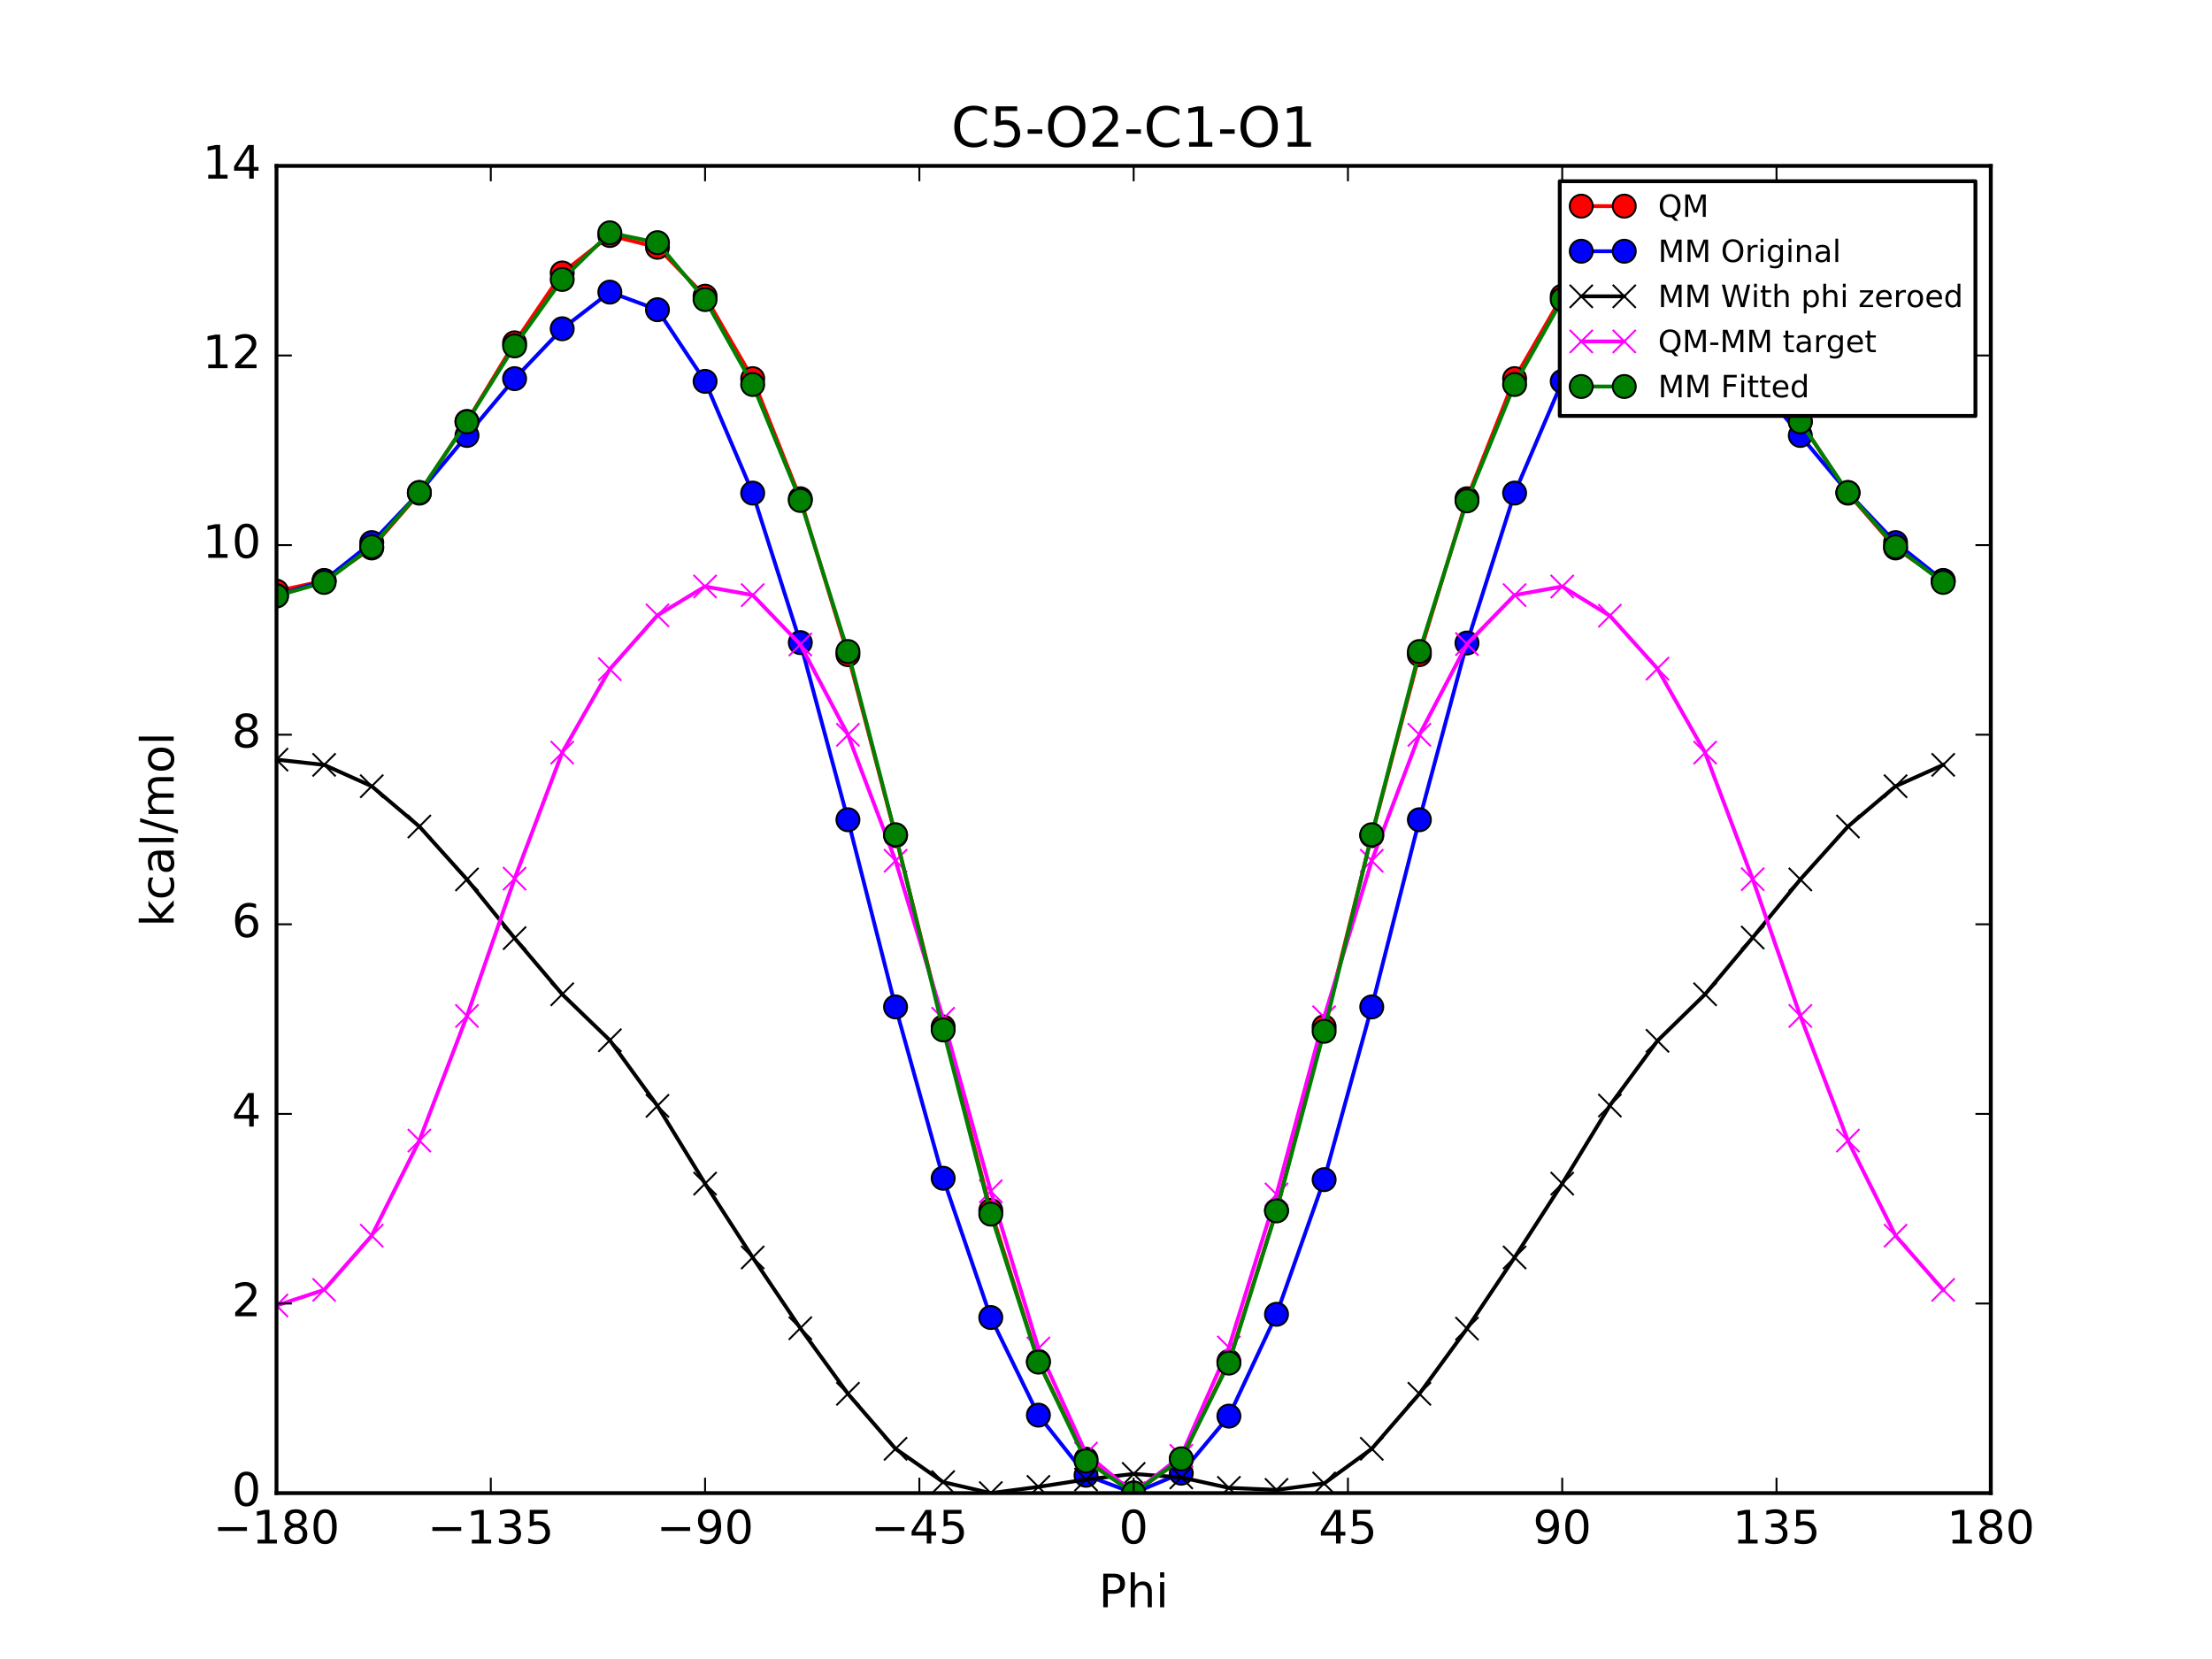 <?xml version="1.0" encoding="utf-8" standalone="no"?>
<!DOCTYPE svg PUBLIC "-//W3C//DTD SVG 1.1//EN"
  "http://www.w3.org/Graphics/SVG/1.1/DTD/svg11.dtd">
<!-- Created with matplotlib (http://matplotlib.org/) -->
<svg height="432pt" version="1.1" viewBox="0 0 576 432" width="576pt" xmlns="http://www.w3.org/2000/svg" xmlns:xlink="http://www.w3.org/1999/xlink">
 <defs>
  <style type="text/css">
*{stroke-linecap:butt;stroke-linejoin:round;stroke-miterlimit:100000;}
  </style>
 </defs>
 <g id="figure_1">
  <g id="patch_1">
   <path d="M 0 432 
L 576 432 
L 576 0 
L 0 0 
z
" style="fill:#ffffff;"/>
  </g>
  <g id="axes_1">
   <g id="patch_2">
    <path d="M 72 388.8 
L 518.4 388.8 
L 518.4 43.2 
L 72 43.2 
z
" style="fill:#ffffff;"/>
   </g>
   <g id="line2d_1">
    <path clip-path="url(#pe51c850465)" d="M 72.001 153.942 
L 84.4 151.241 
L 96.8 142.689 
L 109.2 128.416 
L 121.6 109.75 
L 134 89.272 
L 146.4 71.079 
L 158.8 61.323 
L 171.2 64.39 
L 183.6 77.126 
L 196 98.597 
L 208.4 129.873 
L 220.8 170.47 
L 233.2 217.591 
L 245.6 267.409 
L 258 315.196 
L 270.4 354.509 
L 282.8 379.967 
L 295.2 388.8 
L 307.6 380.002 
L 320 354.508 
L 332.4 315.184 
L 344.8 267.377 
L 357.2 217.59 
L 369.6 170.47 
L 382 129.873 
L 394.4 98.597 
L 406.8 77.126 
L 419.2 64.402 
L 431.6 61.325 
L 444 71.079 
L 456.4 89.272 
L 468.8 109.75 
L 481.2 128.416 
L 493.6 142.689 
L 506 151.241 
" style="fill:none;stroke:#ff0000;stroke-linecap:square;"/>
    <defs>
     <path d="M 0 3 
C 0.796 3 1.559 2.684 2.121 2.121 
C 2.684 1.559 3 0.796 3 0 
C 3 -0.796 2.684 -1.559 2.121 -2.121 
C 1.559 -2.684 0.796 -3 0 -3 
C -0.796 -3 -1.559 -2.684 -2.121 -2.121 
C -2.684 -1.559 -3 -0.796 -3 0 
C -3 0.796 -2.684 1.559 -2.121 2.121 
C -1.559 2.684 -0.796 3 0 3 
z
" id="m2c16135098" style="stroke:#000000;stroke-width:0.5;"/>
    </defs>
    <g clip-path="url(#pe51c850465)">
     <use style="fill:#ff0000;stroke:#000000;stroke-width:0.5;" x="72.001" xlink:href="#m2c16135098" y="153.942"/>
     <use style="fill:#ff0000;stroke:#000000;stroke-width:0.5;" x="84.4" xlink:href="#m2c16135098" y="151.241"/>
     <use style="fill:#ff0000;stroke:#000000;stroke-width:0.5;" x="96.8" xlink:href="#m2c16135098" y="142.689"/>
     <use style="fill:#ff0000;stroke:#000000;stroke-width:0.5;" x="109.2" xlink:href="#m2c16135098" y="128.416"/>
     <use style="fill:#ff0000;stroke:#000000;stroke-width:0.5;" x="121.6" xlink:href="#m2c16135098" y="109.75"/>
     <use style="fill:#ff0000;stroke:#000000;stroke-width:0.5;" x="134" xlink:href="#m2c16135098" y="89.272"/>
     <use style="fill:#ff0000;stroke:#000000;stroke-width:0.5;" x="146.4" xlink:href="#m2c16135098" y="71.079"/>
     <use style="fill:#ff0000;stroke:#000000;stroke-width:0.5;" x="158.8" xlink:href="#m2c16135098" y="61.323"/>
     <use style="fill:#ff0000;stroke:#000000;stroke-width:0.5;" x="171.2" xlink:href="#m2c16135098" y="64.39"/>
     <use style="fill:#ff0000;stroke:#000000;stroke-width:0.5;" x="183.6" xlink:href="#m2c16135098" y="77.126"/>
     <use style="fill:#ff0000;stroke:#000000;stroke-width:0.5;" x="196" xlink:href="#m2c16135098" y="98.597"/>
     <use style="fill:#ff0000;stroke:#000000;stroke-width:0.5;" x="208.4" xlink:href="#m2c16135098" y="129.873"/>
     <use style="fill:#ff0000;stroke:#000000;stroke-width:0.5;" x="220.8" xlink:href="#m2c16135098" y="170.47"/>
     <use style="fill:#ff0000;stroke:#000000;stroke-width:0.5;" x="233.2" xlink:href="#m2c16135098" y="217.591"/>
     <use style="fill:#ff0000;stroke:#000000;stroke-width:0.5;" x="245.6" xlink:href="#m2c16135098" y="267.409"/>
     <use style="fill:#ff0000;stroke:#000000;stroke-width:0.5;" x="258" xlink:href="#m2c16135098" y="315.196"/>
     <use style="fill:#ff0000;stroke:#000000;stroke-width:0.5;" x="270.4" xlink:href="#m2c16135098" y="354.509"/>
     <use style="fill:#ff0000;stroke:#000000;stroke-width:0.5;" x="282.8" xlink:href="#m2c16135098" y="379.967"/>
     <use style="fill:#ff0000;stroke:#000000;stroke-width:0.5;" x="295.2" xlink:href="#m2c16135098" y="388.8"/>
     <use style="fill:#ff0000;stroke:#000000;stroke-width:0.5;" x="307.6" xlink:href="#m2c16135098" y="380.002"/>
     <use style="fill:#ff0000;stroke:#000000;stroke-width:0.5;" x="320" xlink:href="#m2c16135098" y="354.508"/>
     <use style="fill:#ff0000;stroke:#000000;stroke-width:0.5;" x="332.4" xlink:href="#m2c16135098" y="315.184"/>
     <use style="fill:#ff0000;stroke:#000000;stroke-width:0.5;" x="344.8" xlink:href="#m2c16135098" y="267.377"/>
     <use style="fill:#ff0000;stroke:#000000;stroke-width:0.5;" x="357.2" xlink:href="#m2c16135098" y="217.59"/>
     <use style="fill:#ff0000;stroke:#000000;stroke-width:0.5;" x="369.6" xlink:href="#m2c16135098" y="170.47"/>
     <use style="fill:#ff0000;stroke:#000000;stroke-width:0.5;" x="382" xlink:href="#m2c16135098" y="129.873"/>
     <use style="fill:#ff0000;stroke:#000000;stroke-width:0.5;" x="394.4" xlink:href="#m2c16135098" y="98.597"/>
     <use style="fill:#ff0000;stroke:#000000;stroke-width:0.5;" x="406.8" xlink:href="#m2c16135098" y="77.126"/>
     <use style="fill:#ff0000;stroke:#000000;stroke-width:0.5;" x="419.2" xlink:href="#m2c16135098" y="64.402"/>
     <use style="fill:#ff0000;stroke:#000000;stroke-width:0.5;" x="431.6" xlink:href="#m2c16135098" y="61.325"/>
     <use style="fill:#ff0000;stroke:#000000;stroke-width:0.5;" x="444" xlink:href="#m2c16135098" y="71.079"/>
     <use style="fill:#ff0000;stroke:#000000;stroke-width:0.5;" x="456.4" xlink:href="#m2c16135098" y="89.272"/>
     <use style="fill:#ff0000;stroke:#000000;stroke-width:0.5;" x="468.8" xlink:href="#m2c16135098" y="109.75"/>
     <use style="fill:#ff0000;stroke:#000000;stroke-width:0.5;" x="481.2" xlink:href="#m2c16135098" y="128.416"/>
     <use style="fill:#ff0000;stroke:#000000;stroke-width:0.5;" x="493.6" xlink:href="#m2c16135098" y="142.689"/>
     <use style="fill:#ff0000;stroke:#000000;stroke-width:0.5;" x="506" xlink:href="#m2c16135098" y="151.241"/>
    </g>
   </g>
   <g id="line2d_2">
    <path clip-path="url(#pe51c850465)" d="M 72.001 155.153 
L 84.4 151.146 
L 96.8 141.28 
L 109.2 128.243 
L 121.6 113.389 
L 134 98.602 
L 146.4 85.608 
L 158.8 76.066 
L 171.2 80.648 
L 183.6 99.304 
L 196 128.397 
L 208.4 167.332 
L 220.8 213.458 
L 233.2 262.203 
L 245.6 306.815 
L 258 343.08 
L 270.4 368.499 
L 282.8 384.157 
L 295.2 388.8 
L 307.6 383.616 
L 320 368.756 
L 332.4 342.24 
L 344.8 307.176 
L 357.2 262.2 
L 369.6 213.46 
L 382 167.438 
L 394.4 128.396 
L 406.8 99.304 
L 419.2 80.56 
L 431.6 76.198 
L 444 85.608 
L 456.4 98.456 
L 468.8 113.392 
L 481.2 128.24 
L 493.6 141.284 
L 506 151.146 
" style="fill:none;stroke:#0000ff;stroke-linecap:square;"/>
    <defs>
     <path d="M 0 3 
C 0.796 3 1.559 2.684 2.121 2.121 
C 2.684 1.559 3 0.796 3 0 
C 3 -0.796 2.684 -1.559 2.121 -2.121 
C 1.559 -2.684 0.796 -3 0 -3 
C -0.796 -3 -1.559 -2.684 -2.121 -2.121 
C -2.684 -1.559 -3 -0.796 -3 0 
C -3 0.796 -2.684 1.559 -2.121 2.121 
C -1.559 2.684 -0.796 3 0 3 
z
" id="m11825d15a7" style="stroke:#000000;stroke-width:0.5;"/>
    </defs>
    <g clip-path="url(#pe51c850465)">
     <use style="fill:#0000ff;stroke:#000000;stroke-width:0.5;" x="72.001" xlink:href="#m11825d15a7" y="155.153"/>
     <use style="fill:#0000ff;stroke:#000000;stroke-width:0.5;" x="84.4" xlink:href="#m11825d15a7" y="151.146"/>
     <use style="fill:#0000ff;stroke:#000000;stroke-width:0.5;" x="96.8" xlink:href="#m11825d15a7" y="141.28"/>
     <use style="fill:#0000ff;stroke:#000000;stroke-width:0.5;" x="109.2" xlink:href="#m11825d15a7" y="128.243"/>
     <use style="fill:#0000ff;stroke:#000000;stroke-width:0.5;" x="121.6" xlink:href="#m11825d15a7" y="113.389"/>
     <use style="fill:#0000ff;stroke:#000000;stroke-width:0.5;" x="134" xlink:href="#m11825d15a7" y="98.602"/>
     <use style="fill:#0000ff;stroke:#000000;stroke-width:0.5;" x="146.4" xlink:href="#m11825d15a7" y="85.608"/>
     <use style="fill:#0000ff;stroke:#000000;stroke-width:0.5;" x="158.8" xlink:href="#m11825d15a7" y="76.066"/>
     <use style="fill:#0000ff;stroke:#000000;stroke-width:0.5;" x="171.2" xlink:href="#m11825d15a7" y="80.648"/>
     <use style="fill:#0000ff;stroke:#000000;stroke-width:0.5;" x="183.6" xlink:href="#m11825d15a7" y="99.304"/>
     <use style="fill:#0000ff;stroke:#000000;stroke-width:0.5;" x="196" xlink:href="#m11825d15a7" y="128.397"/>
     <use style="fill:#0000ff;stroke:#000000;stroke-width:0.5;" x="208.4" xlink:href="#m11825d15a7" y="167.332"/>
     <use style="fill:#0000ff;stroke:#000000;stroke-width:0.5;" x="220.8" xlink:href="#m11825d15a7" y="213.458"/>
     <use style="fill:#0000ff;stroke:#000000;stroke-width:0.5;" x="233.2" xlink:href="#m11825d15a7" y="262.203"/>
     <use style="fill:#0000ff;stroke:#000000;stroke-width:0.5;" x="245.6" xlink:href="#m11825d15a7" y="306.815"/>
     <use style="fill:#0000ff;stroke:#000000;stroke-width:0.5;" x="258" xlink:href="#m11825d15a7" y="343.08"/>
     <use style="fill:#0000ff;stroke:#000000;stroke-width:0.5;" x="270.4" xlink:href="#m11825d15a7" y="368.499"/>
     <use style="fill:#0000ff;stroke:#000000;stroke-width:0.5;" x="282.8" xlink:href="#m11825d15a7" y="384.157"/>
     <use style="fill:#0000ff;stroke:#000000;stroke-width:0.5;" x="295.2" xlink:href="#m11825d15a7" y="388.8"/>
     <use style="fill:#0000ff;stroke:#000000;stroke-width:0.5;" x="307.6" xlink:href="#m11825d15a7" y="383.616"/>
     <use style="fill:#0000ff;stroke:#000000;stroke-width:0.5;" x="320" xlink:href="#m11825d15a7" y="368.756"/>
     <use style="fill:#0000ff;stroke:#000000;stroke-width:0.5;" x="332.4" xlink:href="#m11825d15a7" y="342.24"/>
     <use style="fill:#0000ff;stroke:#000000;stroke-width:0.5;" x="344.8" xlink:href="#m11825d15a7" y="307.176"/>
     <use style="fill:#0000ff;stroke:#000000;stroke-width:0.5;" x="357.2" xlink:href="#m11825d15a7" y="262.2"/>
     <use style="fill:#0000ff;stroke:#000000;stroke-width:0.5;" x="369.6" xlink:href="#m11825d15a7" y="213.46"/>
     <use style="fill:#0000ff;stroke:#000000;stroke-width:0.5;" x="382" xlink:href="#m11825d15a7" y="167.438"/>
     <use style="fill:#0000ff;stroke:#000000;stroke-width:0.5;" x="394.4" xlink:href="#m11825d15a7" y="128.396"/>
     <use style="fill:#0000ff;stroke:#000000;stroke-width:0.5;" x="406.8" xlink:href="#m11825d15a7" y="99.304"/>
     <use style="fill:#0000ff;stroke:#000000;stroke-width:0.5;" x="419.2" xlink:href="#m11825d15a7" y="80.56"/>
     <use style="fill:#0000ff;stroke:#000000;stroke-width:0.5;" x="431.6" xlink:href="#m11825d15a7" y="76.198"/>
     <use style="fill:#0000ff;stroke:#000000;stroke-width:0.5;" x="444" xlink:href="#m11825d15a7" y="85.608"/>
     <use style="fill:#0000ff;stroke:#000000;stroke-width:0.5;" x="456.4" xlink:href="#m11825d15a7" y="98.456"/>
     <use style="fill:#0000ff;stroke:#000000;stroke-width:0.5;" x="468.8" xlink:href="#m11825d15a7" y="113.392"/>
     <use style="fill:#0000ff;stroke:#000000;stroke-width:0.5;" x="481.2" xlink:href="#m11825d15a7" y="128.24"/>
     <use style="fill:#0000ff;stroke:#000000;stroke-width:0.5;" x="493.6" xlink:href="#m11825d15a7" y="141.284"/>
     <use style="fill:#0000ff;stroke:#000000;stroke-width:0.5;" x="506" xlink:href="#m11825d15a7" y="151.146"/>
    </g>
   </g>
   <g id="line2d_3">
    <path clip-path="url(#pe51c850465)" d="M 72.001 197.805 
L 84.4 199.167 
L 96.8 204.73 
L 109.2 215.223 
L 121.6 229.004 
L 134 244.288 
L 146.4 258.909 
L 158.8 270.888 
L 171.2 287.963 
L 183.6 308.214 
L 196 327.438 
L 208.4 345.859 
L 220.8 362.937 
L 233.2 377.264 
L 245.6 385.933 
L 258 388.8 
L 270.4 387.18 
L 282.8 385.259 
L 295.2 383.808 
L 307.6 384.717 
L 320 387.436 
L 332.4 387.96 
L 344.8 386.294 
L 357.2 377.261 
L 369.6 362.939 
L 382 345.966 
L 394.4 327.438 
L 406.8 308.215 
L 419.2 287.875 
L 431.6 271.02 
L 444 258.909 
L 456.4 244.142 
L 468.8 229.007 
L 481.2 215.22 
L 493.6 204.734 
L 506 199.168 
" style="fill:none;stroke:#000000;stroke-linecap:square;"/>
    <defs>
     <path d="M -3 3 
L 3 -3 
M -3 -3 
L 3 3 
" id="me2f089819c" style="stroke:#000000;stroke-width:0.5;"/>
    </defs>
    <g clip-path="url(#pe51c850465)">
     <use style="stroke:#000000;stroke-width:0.5;" x="72.001" xlink:href="#me2f089819c" y="197.805"/>
     <use style="stroke:#000000;stroke-width:0.5;" x="84.4" xlink:href="#me2f089819c" y="199.167"/>
     <use style="stroke:#000000;stroke-width:0.5;" x="96.8" xlink:href="#me2f089819c" y="204.73"/>
     <use style="stroke:#000000;stroke-width:0.5;" x="109.2" xlink:href="#me2f089819c" y="215.223"/>
     <use style="stroke:#000000;stroke-width:0.5;" x="121.6" xlink:href="#me2f089819c" y="229.004"/>
     <use style="stroke:#000000;stroke-width:0.5;" x="134" xlink:href="#me2f089819c" y="244.288"/>
     <use style="stroke:#000000;stroke-width:0.5;" x="146.4" xlink:href="#me2f089819c" y="258.909"/>
     <use style="stroke:#000000;stroke-width:0.5;" x="158.8" xlink:href="#me2f089819c" y="270.888"/>
     <use style="stroke:#000000;stroke-width:0.5;" x="171.2" xlink:href="#me2f089819c" y="287.963"/>
     <use style="stroke:#000000;stroke-width:0.5;" x="183.6" xlink:href="#me2f089819c" y="308.214"/>
     <use style="stroke:#000000;stroke-width:0.5;" x="196" xlink:href="#me2f089819c" y="327.438"/>
     <use style="stroke:#000000;stroke-width:0.5;" x="208.4" xlink:href="#me2f089819c" y="345.859"/>
     <use style="stroke:#000000;stroke-width:0.5;" x="220.8" xlink:href="#me2f089819c" y="362.937"/>
     <use style="stroke:#000000;stroke-width:0.5;" x="233.2" xlink:href="#me2f089819c" y="377.264"/>
     <use style="stroke:#000000;stroke-width:0.5;" x="245.6" xlink:href="#me2f089819c" y="385.933"/>
     <use style="stroke:#000000;stroke-width:0.5;" x="258" xlink:href="#me2f089819c" y="388.8"/>
     <use style="stroke:#000000;stroke-width:0.5;" x="270.4" xlink:href="#me2f089819c" y="387.179"/>
     <use style="stroke:#000000;stroke-width:0.5;" x="282.8" xlink:href="#me2f089819c" y="385.259"/>
     <use style="stroke:#000000;stroke-width:0.5;" x="295.2" xlink:href="#me2f089819c" y="383.808"/>
     <use style="stroke:#000000;stroke-width:0.5;" x="307.6" xlink:href="#me2f089819c" y="384.717"/>
     <use style="stroke:#000000;stroke-width:0.5;" x="320" xlink:href="#me2f089819c" y="387.436"/>
     <use style="stroke:#000000;stroke-width:0.5;" x="332.4" xlink:href="#me2f089819c" y="387.96"/>
     <use style="stroke:#000000;stroke-width:0.5;" x="344.8" xlink:href="#me2f089819c" y="386.294"/>
     <use style="stroke:#000000;stroke-width:0.5;" x="357.2" xlink:href="#me2f089819c" y="377.261"/>
     <use style="stroke:#000000;stroke-width:0.5;" x="369.6" xlink:href="#me2f089819c" y="362.939"/>
     <use style="stroke:#000000;stroke-width:0.5;" x="382" xlink:href="#me2f089819c" y="345.966"/>
     <use style="stroke:#000000;stroke-width:0.5;" x="394.4" xlink:href="#me2f089819c" y="327.438"/>
     <use style="stroke:#000000;stroke-width:0.5;" x="406.8" xlink:href="#me2f089819c" y="308.215"/>
     <use style="stroke:#000000;stroke-width:0.5;" x="419.2" xlink:href="#me2f089819c" y="287.875"/>
     <use style="stroke:#000000;stroke-width:0.5;" x="431.6" xlink:href="#me2f089819c" y="271.02"/>
     <use style="stroke:#000000;stroke-width:0.5;" x="444" xlink:href="#me2f089819c" y="258.909"/>
     <use style="stroke:#000000;stroke-width:0.5;" x="456.4" xlink:href="#me2f089819c" y="244.142"/>
     <use style="stroke:#000000;stroke-width:0.5;" x="468.8" xlink:href="#me2f089819c" y="229.007"/>
     <use style="stroke:#000000;stroke-width:0.5;" x="481.2" xlink:href="#me2f089819c" y="215.22"/>
     <use style="stroke:#000000;stroke-width:0.5;" x="493.6" xlink:href="#me2f089819c" y="204.734"/>
     <use style="stroke:#000000;stroke-width:0.5;" x="506" xlink:href="#me2f089819c" y="199.168"/>
    </g>
   </g>
   <g id="line2d_4">
    <path clip-path="url(#pe51c850465)" d="M 72.001 339.945 
L 84.4 335.882 
L 96.8 321.767 
L 109.2 297.002 
L 121.6 264.554 
L 134 228.793 
L 146.4 195.978 
L 158.8 174.243 
L 171.2 160.235 
L 183.6 152.72 
L 196 154.967 
L 208.4 167.822 
L 220.8 191.342 
L 233.2 224.135 
L 245.6 265.284 
L 258 310.204 
L 270.4 351.138 
L 282.8 378.517 
L 295.2 388.8 
L 307.6 379.093 
L 320 350.88 
L 332.4 311.033 
L 344.8 264.892 
L 357.2 224.138 
L 369.6 191.339 
L 382 167.716 
L 394.4 154.967 
L 406.8 152.72 
L 419.2 160.336 
L 431.6 174.113 
L 444 195.979 
L 456.4 228.938 
L 468.8 264.551 
L 481.2 297.004 
L 493.6 321.763 
L 506 335.881 
" style="fill:none;stroke:#ff00ff;stroke-linecap:square;"/>
    <defs>
     <path d="M -3 3 
L 3 -3 
M -3 -3 
L 3 3 
" id="m93284d6aaf" style="stroke:#ff00ff;stroke-width:0.5;"/>
    </defs>
    <g clip-path="url(#pe51c850465)">
     <use style="fill:#ff00ff;stroke:#ff00ff;stroke-width:0.5;" x="72.001" xlink:href="#m93284d6aaf" y="339.945"/>
     <use style="fill:#ff00ff;stroke:#ff00ff;stroke-width:0.5;" x="84.4" xlink:href="#m93284d6aaf" y="335.882"/>
     <use style="fill:#ff00ff;stroke:#ff00ff;stroke-width:0.5;" x="96.8" xlink:href="#m93284d6aaf" y="321.767"/>
     <use style="fill:#ff00ff;stroke:#ff00ff;stroke-width:0.5;" x="109.2" xlink:href="#m93284d6aaf" y="297.002"/>
     <use style="fill:#ff00ff;stroke:#ff00ff;stroke-width:0.5;" x="121.6" xlink:href="#m93284d6aaf" y="264.554"/>
     <use style="fill:#ff00ff;stroke:#ff00ff;stroke-width:0.5;" x="134" xlink:href="#m93284d6aaf" y="228.793"/>
     <use style="fill:#ff00ff;stroke:#ff00ff;stroke-width:0.5;" x="146.4" xlink:href="#m93284d6aaf" y="195.978"/>
     <use style="fill:#ff00ff;stroke:#ff00ff;stroke-width:0.5;" x="158.8" xlink:href="#m93284d6aaf" y="174.243"/>
     <use style="fill:#ff00ff;stroke:#ff00ff;stroke-width:0.5;" x="171.2" xlink:href="#m93284d6aaf" y="160.235"/>
     <use style="fill:#ff00ff;stroke:#ff00ff;stroke-width:0.5;" x="183.6" xlink:href="#m93284d6aaf" y="152.72"/>
     <use style="fill:#ff00ff;stroke:#ff00ff;stroke-width:0.5;" x="196" xlink:href="#m93284d6aaf" y="154.967"/>
     <use style="fill:#ff00ff;stroke:#ff00ff;stroke-width:0.5;" x="208.4" xlink:href="#m93284d6aaf" y="167.822"/>
     <use style="fill:#ff00ff;stroke:#ff00ff;stroke-width:0.5;" x="220.8" xlink:href="#m93284d6aaf" y="191.342"/>
     <use style="fill:#ff00ff;stroke:#ff00ff;stroke-width:0.5;" x="233.2" xlink:href="#m93284d6aaf" y="224.135"/>
     <use style="fill:#ff00ff;stroke:#ff00ff;stroke-width:0.5;" x="245.6" xlink:href="#m93284d6aaf" y="265.284"/>
     <use style="fill:#ff00ff;stroke:#ff00ff;stroke-width:0.5;" x="258" xlink:href="#m93284d6aaf" y="310.204"/>
     <use style="fill:#ff00ff;stroke:#ff00ff;stroke-width:0.5;" x="270.4" xlink:href="#m93284d6aaf" y="351.138"/>
     <use style="fill:#ff00ff;stroke:#ff00ff;stroke-width:0.5;" x="282.8" xlink:href="#m93284d6aaf" y="378.517"/>
     <use style="fill:#ff00ff;stroke:#ff00ff;stroke-width:0.5;" x="295.2" xlink:href="#m93284d6aaf" y="388.8"/>
     <use style="fill:#ff00ff;stroke:#ff00ff;stroke-width:0.5;" x="307.6" xlink:href="#m93284d6aaf" y="379.093"/>
     <use style="fill:#ff00ff;stroke:#ff00ff;stroke-width:0.5;" x="320" xlink:href="#m93284d6aaf" y="350.88"/>
     <use style="fill:#ff00ff;stroke:#ff00ff;stroke-width:0.5;" x="332.4" xlink:href="#m93284d6aaf" y="311.033"/>
     <use style="fill:#ff00ff;stroke:#ff00ff;stroke-width:0.5;" x="344.8" xlink:href="#m93284d6aaf" y="264.892"/>
     <use style="fill:#ff00ff;stroke:#ff00ff;stroke-width:0.5;" x="357.2" xlink:href="#m93284d6aaf" y="224.138"/>
     <use style="fill:#ff00ff;stroke:#ff00ff;stroke-width:0.5;" x="369.6" xlink:href="#m93284d6aaf" y="191.339"/>
     <use style="fill:#ff00ff;stroke:#ff00ff;stroke-width:0.5;" x="382" xlink:href="#m93284d6aaf" y="167.716"/>
     <use style="fill:#ff00ff;stroke:#ff00ff;stroke-width:0.5;" x="394.4" xlink:href="#m93284d6aaf" y="154.967"/>
     <use style="fill:#ff00ff;stroke:#ff00ff;stroke-width:0.5;" x="406.8" xlink:href="#m93284d6aaf" y="152.72"/>
     <use style="fill:#ff00ff;stroke:#ff00ff;stroke-width:0.5;" x="419.2" xlink:href="#m93284d6aaf" y="160.336"/>
     <use style="fill:#ff00ff;stroke:#ff00ff;stroke-width:0.5;" x="431.6" xlink:href="#m93284d6aaf" y="174.113"/>
     <use style="fill:#ff00ff;stroke:#ff00ff;stroke-width:0.5;" x="444" xlink:href="#m93284d6aaf" y="195.979"/>
     <use style="fill:#ff00ff;stroke:#ff00ff;stroke-width:0.5;" x="456.4" xlink:href="#m93284d6aaf" y="228.938"/>
     <use style="fill:#ff00ff;stroke:#ff00ff;stroke-width:0.5;" x="468.8" xlink:href="#m93284d6aaf" y="264.551"/>
     <use style="fill:#ff00ff;stroke:#ff00ff;stroke-width:0.5;" x="481.2" xlink:href="#m93284d6aaf" y="297.004"/>
     <use style="fill:#ff00ff;stroke:#ff00ff;stroke-width:0.5;" x="493.6" xlink:href="#m93284d6aaf" y="321.763"/>
     <use style="fill:#ff00ff;stroke:#ff00ff;stroke-width:0.5;" x="506" xlink:href="#m93284d6aaf" y="335.881"/>
    </g>
   </g>
   <g id="line2d_5">
    <path clip-path="url(#pe51c850465)" d="M 72.001 155.16 
L 84.4 151.654 
L 96.8 142.39 
L 109.2 128.27 
L 121.6 109.836 
L 134 90.073 
L 146.4 72.772 
L 158.8 60.626 
L 171.2 63.18 
L 183.6 78.005 
L 196 100.121 
L 208.4 130.315 
L 220.8 169.651 
L 233.2 217.365 
L 245.6 268.192 
L 258 316.156 
L 270.4 354.697 
L 282.8 380.415 
L 295.2 388.8 
L 307.6 379.874 
L 320 354.953 
L 332.4 315.316 
L 344.8 268.552 
L 357.2 217.362 
L 369.6 169.654 
L 382 130.422 
L 394.4 100.121 
L 406.8 78.006 
L 419.2 63.091 
L 431.6 60.758 
L 444 72.771 
L 456.4 89.927 
L 468.8 109.84 
L 481.2 128.268 
L 493.6 142.394 
L 506 151.655 
" style="fill:none;stroke:#008000;stroke-linecap:square;"/>
    <defs>
     <path d="M 0 3 
C 0.796 3 1.559 2.684 2.121 2.121 
C 2.684 1.559 3 0.796 3 0 
C 3 -0.796 2.684 -1.559 2.121 -2.121 
C 1.559 -2.684 0.796 -3 0 -3 
C -0.796 -3 -1.559 -2.684 -2.121 -2.121 
C -2.684 -1.559 -3 -0.796 -3 0 
C -3 0.796 -2.684 1.559 -2.121 2.121 
C -1.559 2.684 -0.796 3 0 3 
z
" id="m1dcf6bbde4" style="stroke:#000000;stroke-width:0.5;"/>
    </defs>
    <g clip-path="url(#pe51c850465)">
     <use style="fill:#008000;stroke:#000000;stroke-width:0.5;" x="72.001" xlink:href="#m1dcf6bbde4" y="155.16"/>
     <use style="fill:#008000;stroke:#000000;stroke-width:0.5;" x="84.4" xlink:href="#m1dcf6bbde4" y="151.654"/>
     <use style="fill:#008000;stroke:#000000;stroke-width:0.5;" x="96.8" xlink:href="#m1dcf6bbde4" y="142.39"/>
     <use style="fill:#008000;stroke:#000000;stroke-width:0.5;" x="109.2" xlink:href="#m1dcf6bbde4" y="128.27"/>
     <use style="fill:#008000;stroke:#000000;stroke-width:0.5;" x="121.6" xlink:href="#m1dcf6bbde4" y="109.836"/>
     <use style="fill:#008000;stroke:#000000;stroke-width:0.5;" x="134" xlink:href="#m1dcf6bbde4" y="90.073"/>
     <use style="fill:#008000;stroke:#000000;stroke-width:0.5;" x="146.4" xlink:href="#m1dcf6bbde4" y="72.772"/>
     <use style="fill:#008000;stroke:#000000;stroke-width:0.5;" x="158.8" xlink:href="#m1dcf6bbde4" y="60.626"/>
     <use style="fill:#008000;stroke:#000000;stroke-width:0.5;" x="171.2" xlink:href="#m1dcf6bbde4" y="63.18"/>
     <use style="fill:#008000;stroke:#000000;stroke-width:0.5;" x="183.6" xlink:href="#m1dcf6bbde4" y="78.005"/>
     <use style="fill:#008000;stroke:#000000;stroke-width:0.5;" x="196" xlink:href="#m1dcf6bbde4" y="100.121"/>
     <use style="fill:#008000;stroke:#000000;stroke-width:0.5;" x="208.4" xlink:href="#m1dcf6bbde4" y="130.315"/>
     <use style="fill:#008000;stroke:#000000;stroke-width:0.5;" x="220.8" xlink:href="#m1dcf6bbde4" y="169.651"/>
     <use style="fill:#008000;stroke:#000000;stroke-width:0.5;" x="233.2" xlink:href="#m1dcf6bbde4" y="217.365"/>
     <use style="fill:#008000;stroke:#000000;stroke-width:0.5;" x="245.6" xlink:href="#m1dcf6bbde4" y="268.192"/>
     <use style="fill:#008000;stroke:#000000;stroke-width:0.5;" x="258" xlink:href="#m1dcf6bbde4" y="316.156"/>
     <use style="fill:#008000;stroke:#000000;stroke-width:0.5;" x="270.4" xlink:href="#m1dcf6bbde4" y="354.697"/>
     <use style="fill:#008000;stroke:#000000;stroke-width:0.5;" x="282.8" xlink:href="#m1dcf6bbde4" y="380.415"/>
     <use style="fill:#008000;stroke:#000000;stroke-width:0.5;" x="295.2" xlink:href="#m1dcf6bbde4" y="388.8"/>
     <use style="fill:#008000;stroke:#000000;stroke-width:0.5;" x="307.6" xlink:href="#m1dcf6bbde4" y="379.874"/>
     <use style="fill:#008000;stroke:#000000;stroke-width:0.5;" x="320" xlink:href="#m1dcf6bbde4" y="354.953"/>
     <use style="fill:#008000;stroke:#000000;stroke-width:0.5;" x="332.4" xlink:href="#m1dcf6bbde4" y="315.316"/>
     <use style="fill:#008000;stroke:#000000;stroke-width:0.5;" x="344.8" xlink:href="#m1dcf6bbde4" y="268.552"/>
     <use style="fill:#008000;stroke:#000000;stroke-width:0.5;" x="357.2" xlink:href="#m1dcf6bbde4" y="217.362"/>
     <use style="fill:#008000;stroke:#000000;stroke-width:0.5;" x="369.6" xlink:href="#m1dcf6bbde4" y="169.654"/>
     <use style="fill:#008000;stroke:#000000;stroke-width:0.5;" x="382" xlink:href="#m1dcf6bbde4" y="130.422"/>
     <use style="fill:#008000;stroke:#000000;stroke-width:0.5;" x="394.4" xlink:href="#m1dcf6bbde4" y="100.121"/>
     <use style="fill:#008000;stroke:#000000;stroke-width:0.5;" x="406.8" xlink:href="#m1dcf6bbde4" y="78.006"/>
     <use style="fill:#008000;stroke:#000000;stroke-width:0.5;" x="419.2" xlink:href="#m1dcf6bbde4" y="63.091"/>
     <use style="fill:#008000;stroke:#000000;stroke-width:0.5;" x="431.6" xlink:href="#m1dcf6bbde4" y="60.758"/>
     <use style="fill:#008000;stroke:#000000;stroke-width:0.5;" x="444" xlink:href="#m1dcf6bbde4" y="72.771"/>
     <use style="fill:#008000;stroke:#000000;stroke-width:0.5;" x="456.4" xlink:href="#m1dcf6bbde4" y="89.927"/>
     <use style="fill:#008000;stroke:#000000;stroke-width:0.5;" x="468.8" xlink:href="#m1dcf6bbde4" y="109.84"/>
     <use style="fill:#008000;stroke:#000000;stroke-width:0.5;" x="481.2" xlink:href="#m1dcf6bbde4" y="128.268"/>
     <use style="fill:#008000;stroke:#000000;stroke-width:0.5;" x="493.6" xlink:href="#m1dcf6bbde4" y="142.394"/>
     <use style="fill:#008000;stroke:#000000;stroke-width:0.5;" x="506" xlink:href="#m1dcf6bbde4" y="151.655"/>
    </g>
   </g>
   <g id="patch_3">
    <path d="M 72 43.2 
L 518.4 43.2 
" style="fill:none;stroke:#000000;stroke-linecap:square;stroke-linejoin:miter;"/>
   </g>
   <g id="patch_4">
    <path d="M 72 388.8 
L 518.4 388.8 
" style="fill:none;stroke:#000000;stroke-linecap:square;stroke-linejoin:miter;"/>
   </g>
   <g id="patch_5">
    <path d="M 72 388.8 
L 72 43.2 
" style="fill:none;stroke:#000000;stroke-linecap:square;stroke-linejoin:miter;"/>
   </g>
   <g id="patch_6">
    <path d="M 518.4 388.8 
L 518.4 43.2 
" style="fill:none;stroke:#000000;stroke-linecap:square;stroke-linejoin:miter;"/>
   </g>
   <g id="matplotlib.axis_1">
    <g id="xtick_1">
     <g id="line2d_6">
      <defs>
       <path d="M 0 0 
L 0 -4 
" id="m70f923a0fe" style="stroke:#000000;stroke-width:0.5;"/>
      </defs>
      <g>
       <use style="stroke:#000000;stroke-width:0.5;" x="72.0" xlink:href="#m70f923a0fe" y="388.8"/>
      </g>
     </g>
     <g id="line2d_7">
      <defs>
       <path d="M 0 0 
L 0 4 
" id="m2720853b29" style="stroke:#000000;stroke-width:0.5;"/>
      </defs>
      <g>
       <use style="stroke:#000000;stroke-width:0.5;" x="72.0" xlink:href="#m2720853b29" y="43.2"/>
      </g>
     </g>
     <g id="text_1">
      <!-- −180 -->
      <defs>
       <path d="M 12.406 8.297 
L 28.516 8.297 
L 28.516 63.922 
L 10.984 60.406 
L 10.984 69.391 
L 28.422 72.906 
L 38.281 72.906 
L 38.281 8.297 
L 54.391 8.297 
L 54.391 0 
L 12.406 0 
z
" id="BitstreamVeraSans-Roman-31"/>
       <path d="M 31.781 66.406 
Q 24.172 66.406 20.328 58.906 
Q 16.5 51.422 16.5 36.375 
Q 16.5 21.391 20.328 13.891 
Q 24.172 6.391 31.781 6.391 
Q 39.453 6.391 43.281 13.891 
Q 47.125 21.391 47.125 36.375 
Q 47.125 51.422 43.281 58.906 
Q 39.453 66.406 31.781 66.406 
M 31.781 74.219 
Q 44.047 74.219 50.516 64.516 
Q 56.984 54.828 56.984 36.375 
Q 56.984 17.969 50.516 8.266 
Q 44.047 -1.422 31.781 -1.422 
Q 19.531 -1.422 13.062 8.266 
Q 6.594 17.969 6.594 36.375 
Q 6.594 54.828 13.062 64.516 
Q 19.531 74.219 31.781 74.219 
" id="BitstreamVeraSans-Roman-30"/>
       <path d="M 31.781 34.625 
Q 24.75 34.625 20.719 30.859 
Q 16.703 27.094 16.703 20.516 
Q 16.703 13.922 20.719 10.156 
Q 24.75 6.391 31.781 6.391 
Q 38.812 6.391 42.859 10.172 
Q 46.922 13.969 46.922 20.516 
Q 46.922 27.094 42.891 30.859 
Q 38.875 34.625 31.781 34.625 
M 21.922 38.812 
Q 15.578 40.375 12.031 44.719 
Q 8.5 49.078 8.5 55.328 
Q 8.5 64.062 14.719 69.141 
Q 20.953 74.219 31.781 74.219 
Q 42.672 74.219 48.875 69.141 
Q 55.078 64.062 55.078 55.328 
Q 55.078 49.078 51.531 44.719 
Q 48 40.375 41.703 38.812 
Q 48.828 37.156 52.797 32.312 
Q 56.781 27.484 56.781 20.516 
Q 56.781 9.906 50.312 4.234 
Q 43.844 -1.422 31.781 -1.422 
Q 19.734 -1.422 13.25 4.234 
Q 6.781 9.906 6.781 20.516 
Q 6.781 27.484 10.781 32.312 
Q 14.797 37.156 21.922 38.812 
M 18.312 54.391 
Q 18.312 48.734 21.844 45.562 
Q 25.391 42.391 31.781 42.391 
Q 38.141 42.391 41.719 45.562 
Q 45.312 48.734 45.312 54.391 
Q 45.312 60.062 41.719 63.234 
Q 38.141 66.406 31.781 66.406 
Q 25.391 66.406 21.844 63.234 
Q 18.312 60.062 18.312 54.391 
" id="BitstreamVeraSans-Roman-38"/>
       <path d="M 10.594 35.5 
L 73.188 35.5 
L 73.188 27.203 
L 10.594 27.203 
z
" id="BitstreamVeraSans-Roman-2212"/>
      </defs>
      <g transform="translate(55.52 401.918)scale(0.12 -0.12)">
       <use xlink:href="#BitstreamVeraSans-Roman-2212"/>
       <use x="83.789" xlink:href="#BitstreamVeraSans-Roman-31"/>
       <use x="147.412" xlink:href="#BitstreamVeraSans-Roman-38"/>
       <use x="211.035" xlink:href="#BitstreamVeraSans-Roman-30"/>
      </g>
     </g>
    </g>
    <g id="xtick_2">
     <g id="line2d_8">
      <g>
       <use style="stroke:#000000;stroke-width:0.5;" x="127.8" xlink:href="#m70f923a0fe" y="388.8"/>
      </g>
     </g>
     <g id="line2d_9">
      <g>
       <use style="stroke:#000000;stroke-width:0.5;" x="127.8" xlink:href="#m2720853b29" y="43.2"/>
      </g>
     </g>
     <g id="text_2">
      <!-- −135 -->
      <defs>
       <path d="M 10.797 72.906 
L 49.516 72.906 
L 49.516 64.594 
L 19.828 64.594 
L 19.828 46.734 
Q 21.969 47.469 24.109 47.828 
Q 26.266 48.188 28.422 48.188 
Q 40.625 48.188 47.75 41.5 
Q 54.891 34.812 54.891 23.391 
Q 54.891 11.625 47.562 5.094 
Q 40.234 -1.422 26.906 -1.422 
Q 22.312 -1.422 17.547 -0.641 
Q 12.797 0.141 7.719 1.703 
L 7.719 11.625 
Q 12.109 9.234 16.797 8.062 
Q 21.484 6.891 26.703 6.891 
Q 35.156 6.891 40.078 11.328 
Q 45.016 15.766 45.016 23.391 
Q 45.016 31 40.078 35.438 
Q 35.156 39.891 26.703 39.891 
Q 22.75 39.891 18.812 39.016 
Q 14.891 38.141 10.797 36.281 
z
" id="BitstreamVeraSans-Roman-35"/>
       <path d="M 40.578 39.312 
Q 47.656 37.797 51.625 33 
Q 55.609 28.219 55.609 21.188 
Q 55.609 10.406 48.188 4.484 
Q 40.766 -1.422 27.094 -1.422 
Q 22.516 -1.422 17.656 -0.516 
Q 12.797 0.391 7.625 2.203 
L 7.625 11.719 
Q 11.719 9.328 16.594 8.109 
Q 21.484 6.891 26.812 6.891 
Q 36.078 6.891 40.938 10.547 
Q 45.797 14.203 45.797 21.188 
Q 45.797 27.641 41.281 31.266 
Q 36.766 34.906 28.719 34.906 
L 20.219 34.906 
L 20.219 43.016 
L 29.109 43.016 
Q 36.375 43.016 40.234 45.922 
Q 44.094 48.828 44.094 54.297 
Q 44.094 59.906 40.109 62.906 
Q 36.141 65.922 28.719 65.922 
Q 24.656 65.922 20.016 65.031 
Q 15.375 64.156 9.812 62.312 
L 9.812 71.094 
Q 15.438 72.656 20.344 73.438 
Q 25.25 74.219 29.594 74.219 
Q 40.828 74.219 47.359 69.109 
Q 53.906 64.016 53.906 55.328 
Q 53.906 49.266 50.438 45.094 
Q 46.969 40.922 40.578 39.312 
" id="BitstreamVeraSans-Roman-33"/>
      </defs>
      <g transform="translate(111.32 401.918)scale(0.12 -0.12)">
       <use xlink:href="#BitstreamVeraSans-Roman-2212"/>
       <use x="83.789" xlink:href="#BitstreamVeraSans-Roman-31"/>
       <use x="147.412" xlink:href="#BitstreamVeraSans-Roman-33"/>
       <use x="211.035" xlink:href="#BitstreamVeraSans-Roman-35"/>
      </g>
     </g>
    </g>
    <g id="xtick_3">
     <g id="line2d_10">
      <g>
       <use style="stroke:#000000;stroke-width:0.5;" x="183.6" xlink:href="#m70f923a0fe" y="388.8"/>
      </g>
     </g>
     <g id="line2d_11">
      <g>
       <use style="stroke:#000000;stroke-width:0.5;" x="183.6" xlink:href="#m2720853b29" y="43.2"/>
      </g>
     </g>
     <g id="text_3">
      <!-- −90 -->
      <defs>
       <path d="M 10.984 1.516 
L 10.984 10.5 
Q 14.703 8.734 18.5 7.812 
Q 22.312 6.891 25.984 6.891 
Q 35.75 6.891 40.891 13.453 
Q 46.047 20.016 46.781 33.406 
Q 43.953 29.203 39.594 26.953 
Q 35.25 24.703 29.984 24.703 
Q 19.047 24.703 12.672 31.312 
Q 6.297 37.938 6.297 49.422 
Q 6.297 60.641 12.938 67.422 
Q 19.578 74.219 30.609 74.219 
Q 43.266 74.219 49.922 64.516 
Q 56.594 54.828 56.594 36.375 
Q 56.594 19.141 48.406 8.859 
Q 40.234 -1.422 26.422 -1.422 
Q 22.703 -1.422 18.891 -0.688 
Q 15.094 0.047 10.984 1.516 
M 30.609 32.422 
Q 37.25 32.422 41.125 36.953 
Q 45.016 41.5 45.016 49.422 
Q 45.016 57.281 41.125 61.844 
Q 37.25 66.406 30.609 66.406 
Q 23.969 66.406 20.094 61.844 
Q 16.219 57.281 16.219 49.422 
Q 16.219 41.5 20.094 36.953 
Q 23.969 32.422 30.609 32.422 
" id="BitstreamVeraSans-Roman-39"/>
      </defs>
      <g transform="translate(170.937 401.918)scale(0.12 -0.12)">
       <use xlink:href="#BitstreamVeraSans-Roman-2212"/>
       <use x="83.789" xlink:href="#BitstreamVeraSans-Roman-39"/>
       <use x="147.412" xlink:href="#BitstreamVeraSans-Roman-30"/>
      </g>
     </g>
    </g>
    <g id="xtick_4">
     <g id="line2d_12">
      <g>
       <use style="stroke:#000000;stroke-width:0.5;" x="239.4" xlink:href="#m70f923a0fe" y="388.8"/>
      </g>
     </g>
     <g id="line2d_13">
      <g>
       <use style="stroke:#000000;stroke-width:0.5;" x="239.4" xlink:href="#m2720853b29" y="43.2"/>
      </g>
     </g>
     <g id="text_4">
      <!-- −45 -->
      <defs>
       <path d="M 37.797 64.312 
L 12.891 25.391 
L 37.797 25.391 
z
M 35.203 72.906 
L 47.609 72.906 
L 47.609 25.391 
L 58.016 25.391 
L 58.016 17.188 
L 47.609 17.188 
L 47.609 0 
L 37.797 0 
L 37.797 17.188 
L 4.891 17.188 
L 4.891 26.703 
z
" id="BitstreamVeraSans-Roman-34"/>
      </defs>
      <g transform="translate(226.737 401.918)scale(0.12 -0.12)">
       <use xlink:href="#BitstreamVeraSans-Roman-2212"/>
       <use x="83.789" xlink:href="#BitstreamVeraSans-Roman-34"/>
       <use x="147.412" xlink:href="#BitstreamVeraSans-Roman-35"/>
      </g>
     </g>
    </g>
    <g id="xtick_5">
     <g id="line2d_14">
      <g>
       <use style="stroke:#000000;stroke-width:0.5;" x="295.2" xlink:href="#m70f923a0fe" y="388.8"/>
      </g>
     </g>
     <g id="line2d_15">
      <g>
       <use style="stroke:#000000;stroke-width:0.5;" x="295.2" xlink:href="#m2720853b29" y="43.2"/>
      </g>
     </g>
     <g id="text_5">
      <!-- 0 -->
      <g transform="translate(291.382 401.918)scale(0.12 -0.12)">
       <use xlink:href="#BitstreamVeraSans-Roman-30"/>
      </g>
     </g>
    </g>
    <g id="xtick_6">
     <g id="line2d_16">
      <g>
       <use style="stroke:#000000;stroke-width:0.5;" x="351.0" xlink:href="#m70f923a0fe" y="388.8"/>
      </g>
     </g>
     <g id="line2d_17">
      <g>
       <use style="stroke:#000000;stroke-width:0.5;" x="351.0" xlink:href="#m2720853b29" y="43.2"/>
      </g>
     </g>
     <g id="text_6">
      <!-- 45 -->
      <g transform="translate(343.365 401.918)scale(0.12 -0.12)">
       <use xlink:href="#BitstreamVeraSans-Roman-34"/>
       <use x="63.623" xlink:href="#BitstreamVeraSans-Roman-35"/>
      </g>
     </g>
    </g>
    <g id="xtick_7">
     <g id="line2d_18">
      <g>
       <use style="stroke:#000000;stroke-width:0.5;" x="406.8" xlink:href="#m70f923a0fe" y="388.8"/>
      </g>
     </g>
     <g id="line2d_19">
      <g>
       <use style="stroke:#000000;stroke-width:0.5;" x="406.8" xlink:href="#m2720853b29" y="43.2"/>
      </g>
     </g>
     <g id="text_7">
      <!-- 90 -->
      <g transform="translate(399.165 401.918)scale(0.12 -0.12)">
       <use xlink:href="#BitstreamVeraSans-Roman-39"/>
       <use x="63.623" xlink:href="#BitstreamVeraSans-Roman-30"/>
      </g>
     </g>
    </g>
    <g id="xtick_8">
     <g id="line2d_20">
      <g>
       <use style="stroke:#000000;stroke-width:0.5;" x="462.6" xlink:href="#m70f923a0fe" y="388.8"/>
      </g>
     </g>
     <g id="line2d_21">
      <g>
       <use style="stroke:#000000;stroke-width:0.5;" x="462.6" xlink:href="#m2720853b29" y="43.2"/>
      </g>
     </g>
     <g id="text_8">
      <!-- 135 -->
      <g transform="translate(451.147 401.918)scale(0.12 -0.12)">
       <use xlink:href="#BitstreamVeraSans-Roman-31"/>
       <use x="63.623" xlink:href="#BitstreamVeraSans-Roman-33"/>
       <use x="127.246" xlink:href="#BitstreamVeraSans-Roman-35"/>
      </g>
     </g>
    </g>
    <g id="xtick_9">
     <g id="line2d_22">
      <g>
       <use style="stroke:#000000;stroke-width:0.5;" x="518.4" xlink:href="#m70f923a0fe" y="388.8"/>
      </g>
     </g>
     <g id="line2d_23">
      <g>
       <use style="stroke:#000000;stroke-width:0.5;" x="518.4" xlink:href="#m2720853b29" y="43.2"/>
      </g>
     </g>
     <g id="text_9">
      <!-- 180 -->
      <g transform="translate(506.947 401.918)scale(0.12 -0.12)">
       <use xlink:href="#BitstreamVeraSans-Roman-31"/>
       <use x="63.623" xlink:href="#BitstreamVeraSans-Roman-38"/>
       <use x="127.246" xlink:href="#BitstreamVeraSans-Roman-30"/>
      </g>
     </g>
    </g>
    <g id="text_10">
     <!-- Phi -->
     <defs>
      <path d="M 54.891 33.016 
L 54.891 0 
L 45.906 0 
L 45.906 32.719 
Q 45.906 40.484 42.875 44.328 
Q 39.844 48.188 33.797 48.188 
Q 26.516 48.188 22.312 43.547 
Q 18.109 38.922 18.109 30.906 
L 18.109 0 
L 9.078 0 
L 9.078 75.984 
L 18.109 75.984 
L 18.109 46.188 
Q 21.344 51.125 25.703 53.562 
Q 30.078 56 35.797 56 
Q 45.219 56 50.047 50.172 
Q 54.891 44.344 54.891 33.016 
" id="BitstreamVeraSans-Roman-68"/>
      <path d="M 9.422 54.688 
L 18.406 54.688 
L 18.406 0 
L 9.422 0 
z
M 9.422 75.984 
L 18.406 75.984 
L 18.406 64.594 
L 9.422 64.594 
z
" id="BitstreamVeraSans-Roman-69"/>
      <path d="M 19.672 64.797 
L 19.672 37.406 
L 32.078 37.406 
Q 38.969 37.406 42.719 40.969 
Q 46.484 44.531 46.484 51.125 
Q 46.484 57.672 42.719 61.234 
Q 38.969 64.797 32.078 64.797 
z
M 9.812 72.906 
L 32.078 72.906 
Q 44.344 72.906 50.609 67.359 
Q 56.891 61.812 56.891 51.125 
Q 56.891 40.328 50.609 34.812 
Q 44.344 29.297 32.078 29.297 
L 19.672 29.297 
L 19.672 0 
L 9.812 0 
z
" id="BitstreamVeraSans-Roman-50"/>
     </defs>
     <g transform="translate(286.113 418.532)scale(0.12 -0.12)">
      <use xlink:href="#BitstreamVeraSans-Roman-50"/>
      <use x="60.303" xlink:href="#BitstreamVeraSans-Roman-68"/>
      <use x="123.682" xlink:href="#BitstreamVeraSans-Roman-69"/>
     </g>
    </g>
   </g>
   <g id="matplotlib.axis_2">
    <g id="ytick_1">
     <g id="line2d_24">
      <defs>
       <path d="M 0 0 
L 4 0 
" id="m3066e3e177" style="stroke:#000000;stroke-width:0.5;"/>
      </defs>
      <g>
       <use style="stroke:#000000;stroke-width:0.5;" x="72.0" xlink:href="#m3066e3e177" y="388.8"/>
      </g>
     </g>
     <g id="line2d_25">
      <defs>
       <path d="M 0 0 
L -4 0 
" id="m00b60ab439" style="stroke:#000000;stroke-width:0.5;"/>
      </defs>
      <g>
       <use style="stroke:#000000;stroke-width:0.5;" x="518.4" xlink:href="#m00b60ab439" y="388.8"/>
      </g>
     </g>
     <g id="text_11">
      <!-- 0 -->
      <g transform="translate(60.365 392.111)scale(0.12 -0.12)">
       <use xlink:href="#BitstreamVeraSans-Roman-30"/>
      </g>
     </g>
    </g>
    <g id="ytick_2">
     <g id="line2d_26">
      <g>
       <use style="stroke:#000000;stroke-width:0.5;" x="72.0" xlink:href="#m3066e3e177" y="339.429"/>
      </g>
     </g>
     <g id="line2d_27">
      <g>
       <use style="stroke:#000000;stroke-width:0.5;" x="518.4" xlink:href="#m00b60ab439" y="339.429"/>
      </g>
     </g>
     <g id="text_12">
      <!-- 2 -->
      <defs>
       <path d="M 19.188 8.297 
L 53.609 8.297 
L 53.609 0 
L 7.328 0 
L 7.328 8.297 
Q 12.938 14.109 22.625 23.891 
Q 32.328 33.688 34.812 36.531 
Q 39.547 41.844 41.422 45.531 
Q 43.312 49.219 43.312 52.781 
Q 43.312 58.594 39.234 62.25 
Q 35.156 65.922 28.609 65.922 
Q 23.969 65.922 18.812 64.312 
Q 13.672 62.703 7.812 59.422 
L 7.812 69.391 
Q 13.766 71.781 18.938 73 
Q 24.125 74.219 28.422 74.219 
Q 39.75 74.219 46.484 68.547 
Q 53.219 62.891 53.219 53.422 
Q 53.219 48.922 51.531 44.891 
Q 49.859 40.875 45.406 35.406 
Q 44.188 33.984 37.641 27.219 
Q 31.109 20.453 19.188 8.297 
" id="BitstreamVeraSans-Roman-32"/>
      </defs>
      <g transform="translate(60.365 342.74)scale(0.12 -0.12)">
       <use xlink:href="#BitstreamVeraSans-Roman-32"/>
      </g>
     </g>
    </g>
    <g id="ytick_3">
     <g id="line2d_28">
      <g>
       <use style="stroke:#000000;stroke-width:0.5;" x="72.0" xlink:href="#m3066e3e177" y="290.057"/>
      </g>
     </g>
     <g id="line2d_29">
      <g>
       <use style="stroke:#000000;stroke-width:0.5;" x="518.4" xlink:href="#m00b60ab439" y="290.057"/>
      </g>
     </g>
     <g id="text_13">
      <!-- 4 -->
      <g transform="translate(60.365 293.368)scale(0.12 -0.12)">
       <use xlink:href="#BitstreamVeraSans-Roman-34"/>
      </g>
     </g>
    </g>
    <g id="ytick_4">
     <g id="line2d_30">
      <g>
       <use style="stroke:#000000;stroke-width:0.5;" x="72.0" xlink:href="#m3066e3e177" y="240.686"/>
      </g>
     </g>
     <g id="line2d_31">
      <g>
       <use style="stroke:#000000;stroke-width:0.5;" x="518.4" xlink:href="#m00b60ab439" y="240.686"/>
      </g>
     </g>
     <g id="text_14">
      <!-- 6 -->
      <defs>
       <path d="M 33.016 40.375 
Q 26.375 40.375 22.484 35.828 
Q 18.609 31.297 18.609 23.391 
Q 18.609 15.531 22.484 10.953 
Q 26.375 6.391 33.016 6.391 
Q 39.656 6.391 43.531 10.953 
Q 47.406 15.531 47.406 23.391 
Q 47.406 31.297 43.531 35.828 
Q 39.656 40.375 33.016 40.375 
M 52.594 71.297 
L 52.594 62.312 
Q 48.875 64.062 45.094 64.984 
Q 41.312 65.922 37.594 65.922 
Q 27.828 65.922 22.672 59.328 
Q 17.531 52.734 16.797 39.406 
Q 19.672 43.656 24.016 45.922 
Q 28.375 48.188 33.594 48.188 
Q 44.578 48.188 50.953 41.516 
Q 57.328 34.859 57.328 23.391 
Q 57.328 12.156 50.688 5.359 
Q 44.047 -1.422 33.016 -1.422 
Q 20.359 -1.422 13.672 8.266 
Q 6.984 17.969 6.984 36.375 
Q 6.984 53.656 15.188 63.938 
Q 23.391 74.219 37.203 74.219 
Q 40.922 74.219 44.703 73.484 
Q 48.484 72.75 52.594 71.297 
" id="BitstreamVeraSans-Roman-36"/>
      </defs>
      <g transform="translate(60.365 243.997)scale(0.12 -0.12)">
       <use xlink:href="#BitstreamVeraSans-Roman-36"/>
      </g>
     </g>
    </g>
    <g id="ytick_5">
     <g id="line2d_32">
      <g>
       <use style="stroke:#000000;stroke-width:0.5;" x="72.0" xlink:href="#m3066e3e177" y="191.314"/>
      </g>
     </g>
     <g id="line2d_33">
      <g>
       <use style="stroke:#000000;stroke-width:0.5;" x="518.4" xlink:href="#m00b60ab439" y="191.314"/>
      </g>
     </g>
     <g id="text_15">
      <!-- 8 -->
      <g transform="translate(60.365 194.626)scale(0.12 -0.12)">
       <use xlink:href="#BitstreamVeraSans-Roman-38"/>
      </g>
     </g>
    </g>
    <g id="ytick_6">
     <g id="line2d_34">
      <g>
       <use style="stroke:#000000;stroke-width:0.5;" x="72.0" xlink:href="#m3066e3e177" y="141.943"/>
      </g>
     </g>
     <g id="line2d_35">
      <g>
       <use style="stroke:#000000;stroke-width:0.5;" x="518.4" xlink:href="#m00b60ab439" y="141.943"/>
      </g>
     </g>
     <g id="text_16">
      <!-- 10 -->
      <g transform="translate(52.73 145.254)scale(0.12 -0.12)">
       <use xlink:href="#BitstreamVeraSans-Roman-31"/>
       <use x="63.623" xlink:href="#BitstreamVeraSans-Roman-30"/>
      </g>
     </g>
    </g>
    <g id="ytick_7">
     <g id="line2d_36">
      <g>
       <use style="stroke:#000000;stroke-width:0.5;" x="72.0" xlink:href="#m3066e3e177" y="92.571"/>
      </g>
     </g>
     <g id="line2d_37">
      <g>
       <use style="stroke:#000000;stroke-width:0.5;" x="518.4" xlink:href="#m00b60ab439" y="92.571"/>
      </g>
     </g>
     <g id="text_17">
      <!-- 12 -->
      <g transform="translate(52.73 95.883)scale(0.12 -0.12)">
       <use xlink:href="#BitstreamVeraSans-Roman-31"/>
       <use x="63.623" xlink:href="#BitstreamVeraSans-Roman-32"/>
      </g>
     </g>
    </g>
    <g id="ytick_8">
     <g id="line2d_38">
      <g>
       <use style="stroke:#000000;stroke-width:0.5;" x="72.0" xlink:href="#m3066e3e177" y="43.2"/>
      </g>
     </g>
     <g id="line2d_39">
      <g>
       <use style="stroke:#000000;stroke-width:0.5;" x="518.4" xlink:href="#m00b60ab439" y="43.2"/>
      </g>
     </g>
     <g id="text_18">
      <!-- 14 -->
      <g transform="translate(52.73 46.511)scale(0.12 -0.12)">
       <use xlink:href="#BitstreamVeraSans-Roman-31"/>
       <use x="63.623" xlink:href="#BitstreamVeraSans-Roman-34"/>
      </g>
     </g>
    </g>
    <g id="text_19">
     <!-- kcal/mol -->
     <defs>
      <path d="M 30.609 48.391 
Q 23.391 48.391 19.188 42.75 
Q 14.984 37.109 14.984 27.297 
Q 14.984 17.484 19.156 11.844 
Q 23.344 6.203 30.609 6.203 
Q 37.797 6.203 41.984 11.859 
Q 46.188 17.531 46.188 27.297 
Q 46.188 37.016 41.984 42.703 
Q 37.797 48.391 30.609 48.391 
M 30.609 56 
Q 42.328 56 49.016 48.375 
Q 55.719 40.766 55.719 27.297 
Q 55.719 13.875 49.016 6.219 
Q 42.328 -1.422 30.609 -1.422 
Q 18.844 -1.422 12.172 6.219 
Q 5.516 13.875 5.516 27.297 
Q 5.516 40.766 12.172 48.375 
Q 18.844 56 30.609 56 
" id="BitstreamVeraSans-Roman-6f"/>
      <path d="M 48.781 52.594 
L 48.781 44.188 
Q 44.969 46.297 41.141 47.344 
Q 37.312 48.391 33.406 48.391 
Q 24.656 48.391 19.812 42.844 
Q 14.984 37.312 14.984 27.297 
Q 14.984 17.281 19.812 11.734 
Q 24.656 6.203 33.406 6.203 
Q 37.312 6.203 41.141 7.25 
Q 44.969 8.297 48.781 10.406 
L 48.781 2.094 
Q 45.016 0.344 40.984 -0.531 
Q 36.969 -1.422 32.422 -1.422 
Q 20.062 -1.422 12.781 6.344 
Q 5.516 14.109 5.516 27.297 
Q 5.516 40.672 12.859 48.328 
Q 20.219 56 33.016 56 
Q 37.156 56 41.109 55.141 
Q 45.062 54.297 48.781 52.594 
" id="BitstreamVeraSans-Roman-63"/>
      <path d="M 9.078 75.984 
L 18.109 75.984 
L 18.109 31.109 
L 44.922 54.688 
L 56.391 54.688 
L 27.391 29.109 
L 57.625 0 
L 45.906 0 
L 18.109 26.703 
L 18.109 0 
L 9.078 0 
z
" id="BitstreamVeraSans-Roman-6b"/>
      <path d="M 34.281 27.484 
Q 23.391 27.484 19.188 25 
Q 14.984 22.516 14.984 16.5 
Q 14.984 11.719 18.141 8.906 
Q 21.297 6.109 26.703 6.109 
Q 34.188 6.109 38.703 11.406 
Q 43.219 16.703 43.219 25.484 
L 43.219 27.484 
z
M 52.203 31.203 
L 52.203 0 
L 43.219 0 
L 43.219 8.297 
Q 40.141 3.328 35.547 0.953 
Q 30.953 -1.422 24.312 -1.422 
Q 15.922 -1.422 10.953 3.297 
Q 6 8.016 6 15.922 
Q 6 25.141 12.172 29.828 
Q 18.359 34.516 30.609 34.516 
L 43.219 34.516 
L 43.219 35.406 
Q 43.219 41.609 39.141 45 
Q 35.062 48.391 27.688 48.391 
Q 23 48.391 18.547 47.266 
Q 14.109 46.141 10.016 43.891 
L 10.016 52.203 
Q 14.938 54.109 19.578 55.047 
Q 24.219 56 28.609 56 
Q 40.484 56 46.344 49.844 
Q 52.203 43.703 52.203 31.203 
" id="BitstreamVeraSans-Roman-61"/>
      <path d="M 9.422 75.984 
L 18.406 75.984 
L 18.406 0 
L 9.422 0 
z
" id="BitstreamVeraSans-Roman-6c"/>
      <path d="M 25.391 72.906 
L 33.688 72.906 
L 8.297 -9.281 
L 0 -9.281 
z
" id="BitstreamVeraSans-Roman-2f"/>
      <path d="M 52 44.188 
Q 55.375 50.25 60.062 53.125 
Q 64.75 56 71.094 56 
Q 79.641 56 84.281 50.016 
Q 88.922 44.047 88.922 33.016 
L 88.922 0 
L 79.891 0 
L 79.891 32.719 
Q 79.891 40.578 77.094 44.375 
Q 74.312 48.188 68.609 48.188 
Q 61.625 48.188 57.562 43.547 
Q 53.516 38.922 53.516 30.906 
L 53.516 0 
L 44.484 0 
L 44.484 32.719 
Q 44.484 40.625 41.703 44.406 
Q 38.922 48.188 33.109 48.188 
Q 26.219 48.188 22.156 43.531 
Q 18.109 38.875 18.109 30.906 
L 18.109 0 
L 9.078 0 
L 9.078 54.688 
L 18.109 54.688 
L 18.109 46.188 
Q 21.188 51.219 25.484 53.609 
Q 29.781 56 35.688 56 
Q 41.656 56 45.828 52.969 
Q 50 49.953 52 44.188 
" id="BitstreamVeraSans-Roman-6d"/>
     </defs>
     <g transform="translate(45.234 241.321)rotate(-90.0)scale(0.12 -0.12)">
      <use xlink:href="#BitstreamVeraSans-Roman-6b"/>
      <use x="57.91" xlink:href="#BitstreamVeraSans-Roman-63"/>
      <use x="112.891" xlink:href="#BitstreamVeraSans-Roman-61"/>
      <use x="174.17" xlink:href="#BitstreamVeraSans-Roman-6c"/>
      <use x="201.953" xlink:href="#BitstreamVeraSans-Roman-2f"/>
      <use x="235.645" xlink:href="#BitstreamVeraSans-Roman-6d"/>
      <use x="333.057" xlink:href="#BitstreamVeraSans-Roman-6f"/>
      <use x="394.238" xlink:href="#BitstreamVeraSans-Roman-6c"/>
     </g>
    </g>
   </g>
   <g id="text_20">
    <!-- C5-O2-C1-O1 -->
    <defs>
     <path d="M 64.406 67.281 
L 64.406 56.891 
Q 59.422 61.531 53.781 63.812 
Q 48.141 66.109 41.797 66.109 
Q 29.297 66.109 22.656 58.469 
Q 16.016 50.828 16.016 36.375 
Q 16.016 21.969 22.656 14.328 
Q 29.297 6.688 41.797 6.688 
Q 48.141 6.688 53.781 8.984 
Q 59.422 11.281 64.406 15.922 
L 64.406 5.609 
Q 59.234 2.094 53.438 0.328 
Q 47.656 -1.422 41.219 -1.422 
Q 24.656 -1.422 15.125 8.703 
Q 5.609 18.844 5.609 36.375 
Q 5.609 53.953 15.125 64.078 
Q 24.656 74.219 41.219 74.219 
Q 47.75 74.219 53.531 72.484 
Q 59.328 70.75 64.406 67.281 
" id="BitstreamVeraSans-Roman-43"/>
     <path d="M 4.891 31.391 
L 31.203 31.391 
L 31.203 23.391 
L 4.891 23.391 
z
" id="BitstreamVeraSans-Roman-2d"/>
     <path d="M 39.406 66.219 
Q 28.656 66.219 22.328 58.203 
Q 16.016 50.203 16.016 36.375 
Q 16.016 22.609 22.328 14.594 
Q 28.656 6.594 39.406 6.594 
Q 50.141 6.594 56.422 14.594 
Q 62.703 22.609 62.703 36.375 
Q 62.703 50.203 56.422 58.203 
Q 50.141 66.219 39.406 66.219 
M 39.406 74.219 
Q 54.734 74.219 63.906 63.938 
Q 73.094 53.656 73.094 36.375 
Q 73.094 19.141 63.906 8.859 
Q 54.734 -1.422 39.406 -1.422 
Q 24.031 -1.422 14.812 8.828 
Q 5.609 19.094 5.609 36.375 
Q 5.609 53.656 14.812 63.938 
Q 24.031 74.219 39.406 74.219 
" id="BitstreamVeraSans-Roman-4f"/>
    </defs>
    <g transform="translate(247.688 38.2)scale(0.144 -0.144)">
     <use xlink:href="#BitstreamVeraSans-Roman-43"/>
     <use x="69.824" xlink:href="#BitstreamVeraSans-Roman-35"/>
     <use x="133.447" xlink:href="#BitstreamVeraSans-Roman-2d"/>
     <use x="169.562" xlink:href="#BitstreamVeraSans-Roman-4f"/>
     <use x="248.273" xlink:href="#BitstreamVeraSans-Roman-32"/>
     <use x="311.896" xlink:href="#BitstreamVeraSans-Roman-2d"/>
     <use x="347.98" xlink:href="#BitstreamVeraSans-Roman-43"/>
     <use x="417.805" xlink:href="#BitstreamVeraSans-Roman-31"/>
     <use x="481.428" xlink:href="#BitstreamVeraSans-Roman-2d"/>
     <use x="517.543" xlink:href="#BitstreamVeraSans-Roman-4f"/>
     <use x="596.254" xlink:href="#BitstreamVeraSans-Roman-31"/>
    </g>
   </g>
   <g id="legend_1">
    <g id="patch_7">
     <path d="M 406.156 108.312 
L 514.4 108.312 
L 514.4 47.2 
L 406.156 47.2 
z
" style="fill:#ffffff;stroke:#000000;stroke-linejoin:miter;"/>
    </g>
    <g id="line2d_40">
     <path d="M 411.756 53.679 
L 422.956 53.679 
" style="fill:none;stroke:#ff0000;stroke-linecap:square;"/>
    </g>
    <g id="line2d_41">
     <g>
      <use style="fill:#ff0000;stroke:#000000;stroke-width:0.5;" x="411.756" xlink:href="#m2c16135098" y="53.679"/>
      <use style="fill:#ff0000;stroke:#000000;stroke-width:0.5;" x="422.956" xlink:href="#m2c16135098" y="53.679"/>
     </g>
    </g>
    <g id="text_21">
     <!-- QM -->
     <defs>
      <path d="M 9.812 72.906 
L 24.516 72.906 
L 43.109 23.297 
L 61.812 72.906 
L 76.516 72.906 
L 76.516 0 
L 66.891 0 
L 66.891 64.016 
L 48.094 14.016 
L 38.188 14.016 
L 19.391 64.016 
L 19.391 0 
L 9.812 0 
z
" id="BitstreamVeraSans-Roman-4d"/>
      <path d="M 39.406 66.219 
Q 28.656 66.219 22.328 58.203 
Q 16.016 50.203 16.016 36.375 
Q 16.016 22.609 22.328 14.594 
Q 28.656 6.594 39.406 6.594 
Q 50.141 6.594 56.422 14.594 
Q 62.703 22.609 62.703 36.375 
Q 62.703 50.203 56.422 58.203 
Q 50.141 66.219 39.406 66.219 
M 53.219 1.312 
L 66.219 -12.891 
L 54.297 -12.891 
L 43.5 -1.219 
Q 41.891 -1.312 41.031 -1.359 
Q 40.188 -1.422 39.406 -1.422 
Q 24.031 -1.422 14.812 8.859 
Q 5.609 19.141 5.609 36.375 
Q 5.609 53.656 14.812 63.938 
Q 24.031 74.219 39.406 74.219 
Q 54.734 74.219 63.906 63.938 
Q 73.094 53.656 73.094 36.375 
Q 73.094 23.688 67.984 14.641 
Q 62.891 5.609 53.219 1.312 
" id="BitstreamVeraSans-Roman-51"/>
     </defs>
     <g transform="translate(431.756 56.479)scale(0.08 -0.08)">
      <use xlink:href="#BitstreamVeraSans-Roman-51"/>
      <use x="78.711" xlink:href="#BitstreamVeraSans-Roman-4d"/>
     </g>
    </g>
    <g id="line2d_42">
     <path d="M 411.756 65.421 
L 422.956 65.421 
" style="fill:none;stroke:#0000ff;stroke-linecap:square;"/>
    </g>
    <g id="line2d_43">
     <g>
      <use style="fill:#0000ff;stroke:#000000;stroke-width:0.5;" x="411.756" xlink:href="#m11825d15a7" y="65.421"/>
      <use style="fill:#0000ff;stroke:#000000;stroke-width:0.5;" x="422.956" xlink:href="#m11825d15a7" y="65.421"/>
     </g>
    </g>
    <g id="text_22">
     <!-- MM Original -->
     <defs>
      <path id="BitstreamVeraSans-Roman-20"/>
      <path d="M 41.109 46.297 
Q 39.594 47.172 37.812 47.578 
Q 36.031 48 33.891 48 
Q 26.266 48 22.188 43.047 
Q 18.109 38.094 18.109 28.812 
L 18.109 0 
L 9.078 0 
L 9.078 54.688 
L 18.109 54.688 
L 18.109 46.188 
Q 20.953 51.172 25.484 53.578 
Q 30.031 56 36.531 56 
Q 37.453 56 38.578 55.875 
Q 39.703 55.766 41.062 55.516 
z
" id="BitstreamVeraSans-Roman-72"/>
      <path d="M 54.891 33.016 
L 54.891 0 
L 45.906 0 
L 45.906 32.719 
Q 45.906 40.484 42.875 44.328 
Q 39.844 48.188 33.797 48.188 
Q 26.516 48.188 22.312 43.547 
Q 18.109 38.922 18.109 30.906 
L 18.109 0 
L 9.078 0 
L 9.078 54.688 
L 18.109 54.688 
L 18.109 46.188 
Q 21.344 51.125 25.703 53.562 
Q 30.078 56 35.797 56 
Q 45.219 56 50.047 50.172 
Q 54.891 44.344 54.891 33.016 
" id="BitstreamVeraSans-Roman-6e"/>
      <path d="M 45.406 27.984 
Q 45.406 37.75 41.375 43.109 
Q 37.359 48.484 30.078 48.484 
Q 22.859 48.484 18.828 43.109 
Q 14.797 37.75 14.797 27.984 
Q 14.797 18.266 18.828 12.891 
Q 22.859 7.516 30.078 7.516 
Q 37.359 7.516 41.375 12.891 
Q 45.406 18.266 45.406 27.984 
M 54.391 6.781 
Q 54.391 -7.172 48.188 -13.984 
Q 42 -20.797 29.203 -20.797 
Q 24.469 -20.797 20.266 -20.094 
Q 16.062 -19.391 12.109 -17.922 
L 12.109 -9.188 
Q 16.062 -11.328 19.922 -12.344 
Q 23.781 -13.375 27.781 -13.375 
Q 36.625 -13.375 41.016 -8.766 
Q 45.406 -4.156 45.406 5.172 
L 45.406 9.625 
Q 42.625 4.781 38.281 2.391 
Q 33.938 0 27.875 0 
Q 17.828 0 11.672 7.656 
Q 5.516 15.328 5.516 27.984 
Q 5.516 40.672 11.672 48.328 
Q 17.828 56 27.875 56 
Q 33.938 56 38.281 53.609 
Q 42.625 51.219 45.406 46.391 
L 45.406 54.688 
L 54.391 54.688 
z
" id="BitstreamVeraSans-Roman-67"/>
     </defs>
     <g transform="translate(431.756 68.221)scale(0.08 -0.08)">
      <use xlink:href="#BitstreamVeraSans-Roman-4d"/>
      <use x="86.279" xlink:href="#BitstreamVeraSans-Roman-4d"/>
      <use x="172.559" xlink:href="#BitstreamVeraSans-Roman-20"/>
      <use x="204.346" xlink:href="#BitstreamVeraSans-Roman-4f"/>
      <use x="283.057" xlink:href="#BitstreamVeraSans-Roman-72"/>
      <use x="324.17" xlink:href="#BitstreamVeraSans-Roman-69"/>
      <use x="351.953" xlink:href="#BitstreamVeraSans-Roman-67"/>
      <use x="415.43" xlink:href="#BitstreamVeraSans-Roman-69"/>
      <use x="443.213" xlink:href="#BitstreamVeraSans-Roman-6e"/>
      <use x="506.592" xlink:href="#BitstreamVeraSans-Roman-61"/>
      <use x="567.871" xlink:href="#BitstreamVeraSans-Roman-6c"/>
     </g>
    </g>
    <g id="line2d_44">
     <path d="M 411.756 77.164 
L 422.956 77.164 
" style="fill:none;stroke:#000000;stroke-linecap:square;"/>
    </g>
    <g id="line2d_45">
     <g>
      <use style="stroke:#000000;stroke-width:0.5;" x="411.756" xlink:href="#me2f089819c" y="77.164"/>
      <use style="stroke:#000000;stroke-width:0.5;" x="422.956" xlink:href="#me2f089819c" y="77.164"/>
     </g>
    </g>
    <g id="text_23">
     <!-- MM With phi zeroed -->
     <defs>
      <path d="M 5.516 54.688 
L 48.188 54.688 
L 48.188 46.484 
L 14.406 7.172 
L 48.188 7.172 
L 48.188 0 
L 4.297 0 
L 4.297 8.203 
L 38.094 47.516 
L 5.516 47.516 
z
" id="BitstreamVeraSans-Roman-7a"/>
      <path d="M 3.328 72.906 
L 13.281 72.906 
L 28.609 11.281 
L 43.891 72.906 
L 54.984 72.906 
L 70.312 11.281 
L 85.594 72.906 
L 95.609 72.906 
L 77.297 0 
L 64.891 0 
L 49.516 63.281 
L 33.984 0 
L 21.578 0 
z
" id="BitstreamVeraSans-Roman-57"/>
      <path d="M 18.109 8.203 
L 18.109 -20.797 
L 9.078 -20.797 
L 9.078 54.688 
L 18.109 54.688 
L 18.109 46.391 
Q 20.953 51.266 25.266 53.625 
Q 29.594 56 35.594 56 
Q 45.562 56 51.781 48.094 
Q 58.016 40.188 58.016 27.297 
Q 58.016 14.406 51.781 6.484 
Q 45.562 -1.422 35.594 -1.422 
Q 29.594 -1.422 25.266 0.953 
Q 20.953 3.328 18.109 8.203 
M 48.688 27.297 
Q 48.688 37.203 44.609 42.844 
Q 40.531 48.484 33.406 48.484 
Q 26.266 48.484 22.188 42.844 
Q 18.109 37.203 18.109 27.297 
Q 18.109 17.391 22.188 11.75 
Q 26.266 6.109 33.406 6.109 
Q 40.531 6.109 44.609 11.75 
Q 48.688 17.391 48.688 27.297 
" id="BitstreamVeraSans-Roman-70"/>
      <path d="M 18.312 70.219 
L 18.312 54.688 
L 36.812 54.688 
L 36.812 47.703 
L 18.312 47.703 
L 18.312 18.016 
Q 18.312 11.328 20.141 9.422 
Q 21.969 7.516 27.594 7.516 
L 36.812 7.516 
L 36.812 0 
L 27.594 0 
Q 17.188 0 13.234 3.875 
Q 9.281 7.766 9.281 18.016 
L 9.281 47.703 
L 2.688 47.703 
L 2.688 54.688 
L 9.281 54.688 
L 9.281 70.219 
z
" id="BitstreamVeraSans-Roman-74"/>
      <path d="M 56.203 29.594 
L 56.203 25.203 
L 14.891 25.203 
Q 15.484 15.922 20.484 11.062 
Q 25.484 6.203 34.422 6.203 
Q 39.594 6.203 44.453 7.469 
Q 49.312 8.734 54.109 11.281 
L 54.109 2.781 
Q 49.266 0.734 44.188 -0.344 
Q 39.109 -1.422 33.891 -1.422 
Q 20.797 -1.422 13.156 6.188 
Q 5.516 13.812 5.516 26.812 
Q 5.516 40.234 12.766 48.109 
Q 20.016 56 32.328 56 
Q 43.359 56 49.781 48.891 
Q 56.203 41.797 56.203 29.594 
M 47.219 32.234 
Q 47.125 39.594 43.094 43.984 
Q 39.062 48.391 32.422 48.391 
Q 24.906 48.391 20.391 44.141 
Q 15.875 39.891 15.188 32.172 
z
" id="BitstreamVeraSans-Roman-65"/>
      <path d="M 45.406 46.391 
L 45.406 75.984 
L 54.391 75.984 
L 54.391 0 
L 45.406 0 
L 45.406 8.203 
Q 42.578 3.328 38.25 0.953 
Q 33.938 -1.422 27.875 -1.422 
Q 17.969 -1.422 11.734 6.484 
Q 5.516 14.406 5.516 27.297 
Q 5.516 40.188 11.734 48.094 
Q 17.969 56 27.875 56 
Q 33.938 56 38.25 53.625 
Q 42.578 51.266 45.406 46.391 
M 14.797 27.297 
Q 14.797 17.391 18.875 11.75 
Q 22.953 6.109 30.078 6.109 
Q 37.203 6.109 41.297 11.75 
Q 45.406 17.391 45.406 27.297 
Q 45.406 37.203 41.297 42.844 
Q 37.203 48.484 30.078 48.484 
Q 22.953 48.484 18.875 42.844 
Q 14.797 37.203 14.797 27.297 
" id="BitstreamVeraSans-Roman-64"/>
     </defs>
     <g transform="translate(431.756 79.964)scale(0.08 -0.08)">
      <use xlink:href="#BitstreamVeraSans-Roman-4d"/>
      <use x="86.279" xlink:href="#BitstreamVeraSans-Roman-4d"/>
      <use x="172.559" xlink:href="#BitstreamVeraSans-Roman-20"/>
      <use x="204.346" xlink:href="#BitstreamVeraSans-Roman-57"/>
      <use x="303.191" xlink:href="#BitstreamVeraSans-Roman-69"/>
      <use x="330.975" xlink:href="#BitstreamVeraSans-Roman-74"/>
      <use x="370.184" xlink:href="#BitstreamVeraSans-Roman-68"/>
      <use x="433.562" xlink:href="#BitstreamVeraSans-Roman-20"/>
      <use x="465.35" xlink:href="#BitstreamVeraSans-Roman-70"/>
      <use x="528.826" xlink:href="#BitstreamVeraSans-Roman-68"/>
      <use x="592.205" xlink:href="#BitstreamVeraSans-Roman-69"/>
      <use x="619.988" xlink:href="#BitstreamVeraSans-Roman-20"/>
      <use x="651.775" xlink:href="#BitstreamVeraSans-Roman-7a"/>
      <use x="704.266" xlink:href="#BitstreamVeraSans-Roman-65"/>
      <use x="765.789" xlink:href="#BitstreamVeraSans-Roman-72"/>
      <use x="806.871" xlink:href="#BitstreamVeraSans-Roman-6f"/>
      <use x="868.053" xlink:href="#BitstreamVeraSans-Roman-65"/>
      <use x="929.576" xlink:href="#BitstreamVeraSans-Roman-64"/>
     </g>
    </g>
    <g id="line2d_46">
     <path d="M 411.756 88.906 
L 422.956 88.906 
" style="fill:none;stroke:#ff00ff;stroke-linecap:square;"/>
    </g>
    <g id="line2d_47">
     <g>
      <use style="fill:#ff00ff;stroke:#ff00ff;stroke-width:0.5;" x="411.756" xlink:href="#m93284d6aaf" y="88.906"/>
      <use style="fill:#ff00ff;stroke:#ff00ff;stroke-width:0.5;" x="422.956" xlink:href="#m93284d6aaf" y="88.906"/>
     </g>
    </g>
    <g id="text_24">
     <!-- QM-MM target -->
     <g transform="translate(431.756 91.706)scale(0.08 -0.08)">
      <use xlink:href="#BitstreamVeraSans-Roman-51"/>
      <use x="78.711" xlink:href="#BitstreamVeraSans-Roman-4d"/>
      <use x="164.99" xlink:href="#BitstreamVeraSans-Roman-2d"/>
      <use x="201.074" xlink:href="#BitstreamVeraSans-Roman-4d"/>
      <use x="287.354" xlink:href="#BitstreamVeraSans-Roman-4d"/>
      <use x="373.633" xlink:href="#BitstreamVeraSans-Roman-20"/>
      <use x="405.42" xlink:href="#BitstreamVeraSans-Roman-74"/>
      <use x="444.629" xlink:href="#BitstreamVeraSans-Roman-61"/>
      <use x="505.908" xlink:href="#BitstreamVeraSans-Roman-72"/>
      <use x="547.006" xlink:href="#BitstreamVeraSans-Roman-67"/>
      <use x="610.482" xlink:href="#BitstreamVeraSans-Roman-65"/>
      <use x="672.006" xlink:href="#BitstreamVeraSans-Roman-74"/>
     </g>
    </g>
    <g id="line2d_48">
     <path d="M 411.756 100.649 
L 422.956 100.649 
" style="fill:none;stroke:#008000;stroke-linecap:square;"/>
    </g>
    <g id="line2d_49">
     <g>
      <use style="fill:#008000;stroke:#000000;stroke-width:0.5;" x="411.756" xlink:href="#m1dcf6bbde4" y="100.649"/>
      <use style="fill:#008000;stroke:#000000;stroke-width:0.5;" x="422.956" xlink:href="#m1dcf6bbde4" y="100.649"/>
     </g>
    </g>
    <g id="text_25">
     <!-- MM Fitted -->
     <defs>
      <path d="M 9.812 72.906 
L 51.703 72.906 
L 51.703 64.594 
L 19.672 64.594 
L 19.672 43.109 
L 48.578 43.109 
L 48.578 34.812 
L 19.672 34.812 
L 19.672 0 
L 9.812 0 
z
" id="BitstreamVeraSans-Roman-46"/>
     </defs>
     <g transform="translate(431.756 103.449)scale(0.08 -0.08)">
      <use xlink:href="#BitstreamVeraSans-Roman-4d"/>
      <use x="86.279" xlink:href="#BitstreamVeraSans-Roman-4d"/>
      <use x="172.559" xlink:href="#BitstreamVeraSans-Roman-20"/>
      <use x="204.346" xlink:href="#BitstreamVeraSans-Roman-46"/>
      <use x="261.756" xlink:href="#BitstreamVeraSans-Roman-69"/>
      <use x="289.539" xlink:href="#BitstreamVeraSans-Roman-74"/>
      <use x="328.748" xlink:href="#BitstreamVeraSans-Roman-74"/>
      <use x="367.957" xlink:href="#BitstreamVeraSans-Roman-65"/>
      <use x="429.48" xlink:href="#BitstreamVeraSans-Roman-64"/>
     </g>
    </g>
   </g>
  </g>
 </g>
 <defs>
  <clipPath id="pe51c850465">
   <rect height="345.6" width="446.4" x="72.0" y="43.2"/>
  </clipPath>
 </defs>
</svg>
